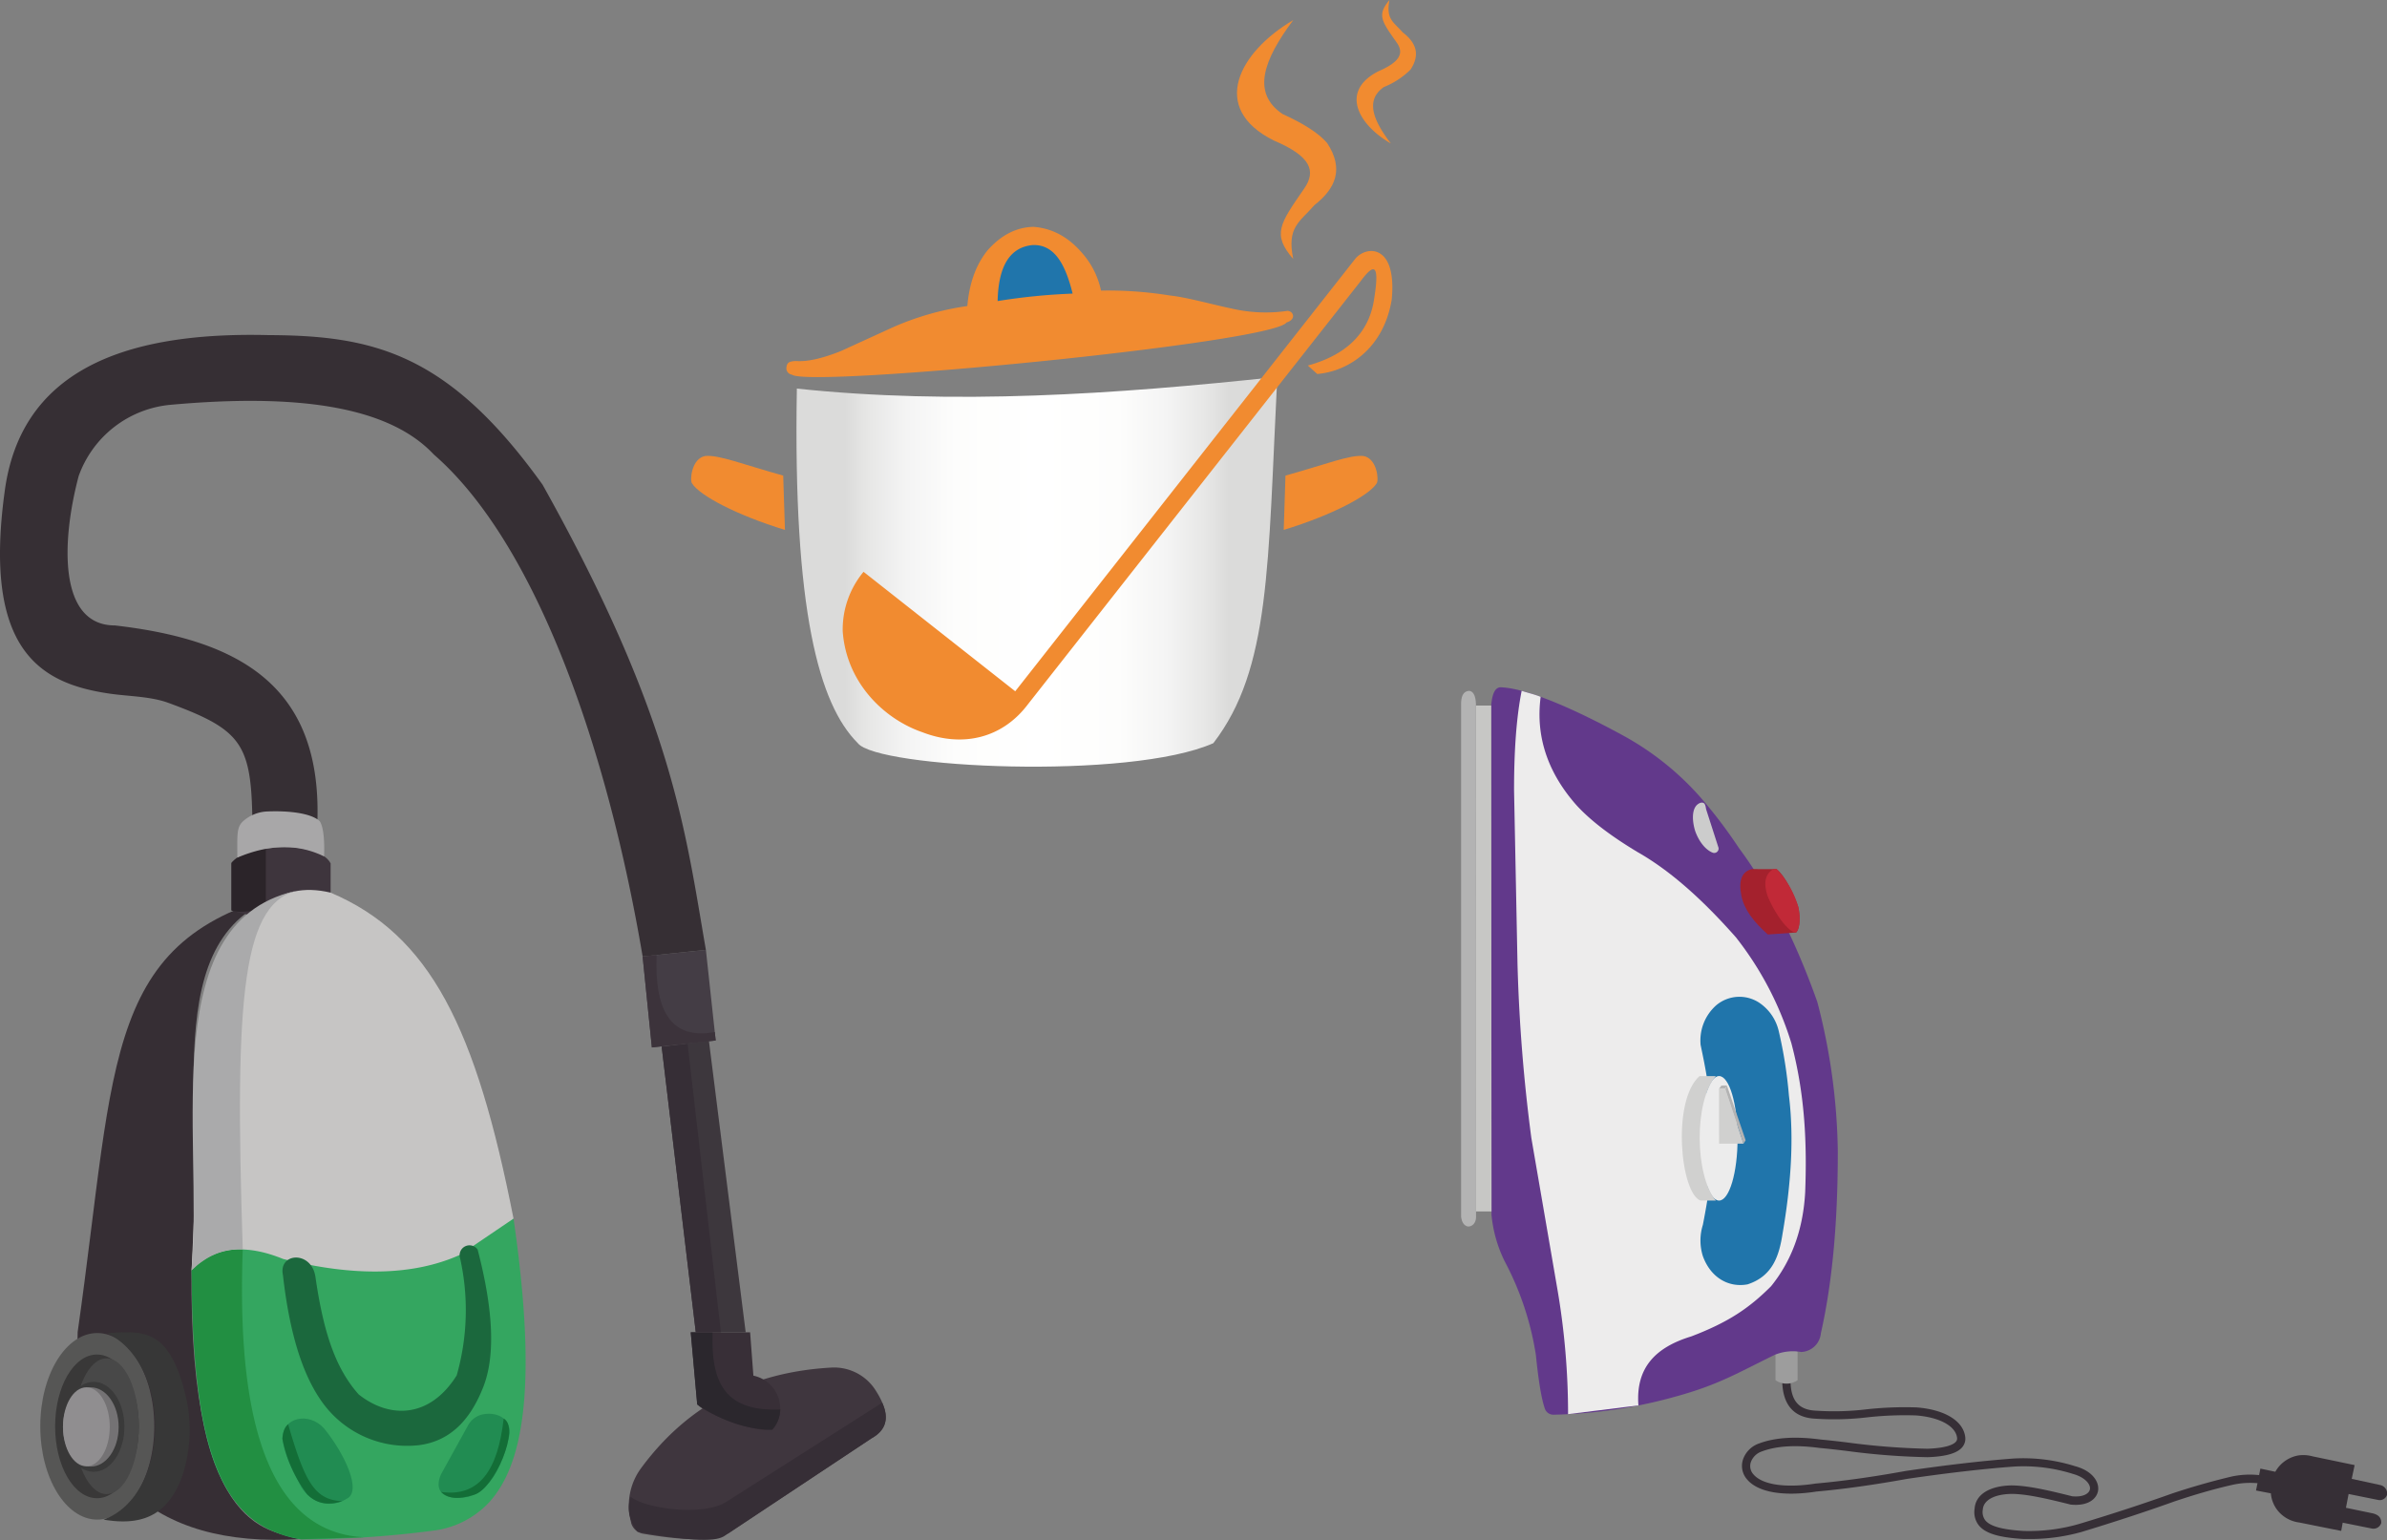 <svg id="Camada_1" data-name="Camada 1" xmlns="http://www.w3.org/2000/svg" xmlns:xlink="http://www.w3.org/1999/xlink" viewBox="0 0 545.24 351.81"><rect x="0" y="0" width="545.24" height="351.81" fill="#808080" stroke="none"/><defs><style>.cls-1{fill:none;stroke:#5f2d17;stroke-miterlimit:10;}.cls-2{fill:#362f36;}.cls-3{fill:#9d9d9d;}.cls-4{fill:#62398b;}.cls-5{fill:#edecec;}.cls-6{fill:#2075ab;}.cls-7{fill:#c7c7c5;}.cls-8{fill:#b3b3b3;}.cls-9{fill:#ccc;}.cls-10{fill:#a4212d;}.cls-11{fill:#c12937;}.cls-12{fill:#ececec;}.cls-13{fill:#d0d0cf;}.cls-14{fill:url(#Gradiente_sem_nome_265);}.cls-15{fill:#f18b30;}.cls-16{fill:#362e34;}.cls-17{fill:#565655;}.cls-18{fill:#393838;}.cls-19{fill:#484848;}.cls-20{fill:#3a3a3a;}.cls-21{fill:#3e353d;}.cls-22{fill:#c6c5c4;}.cls-23{fill:#3f363e;}.cls-24{fill:#362e36;}.cls-25{fill:#382f37;}.cls-26{fill:#2b272d;}.cls-27{fill:#3d373d;}.cls-28{fill:#443d45;}.cls-29{fill:#3c333b;}.cls-30{fill:#362f34;}.cls-31{fill:#2b2429;}.cls-32{fill:#a8a7a8;}.cls-33{fill:#34a660;}.cls-34{fill:#228f42;}.cls-35{fill:#aaaaab;}.cls-36{fill:#1b683d;}.cls-37{fill:#218c52;}.cls-38{fill:#136e37;}.cls-39{fill:#747274;}.cls-40{fill:#908e90;}.cls-41{fill:#373737;}</style><linearGradient id="Gradiente_sem_nome_265" x1="210.3" y1="142.36" x2="320.13" y2="142.36" gradientUnits="userSpaceOnUse"><stop offset="0.1" stop-color="#dbdbda"/><stop offset="0.15" stop-color="#e7e7e6"/><stop offset="0.23" stop-color="#f4f4f4"/><stop offset="0.33" stop-color="#fdfdfc"/><stop offset="0.51" stop-color="#fff"/><stop offset="0.67" stop-color="#fdfdfc"/><stop offset="0.77" stop-color="#f4f4f4"/><stop offset="0.85" stop-color="#e7e7e6"/><stop offset="0.9" stop-color="#dbdbda"/></linearGradient></defs><title>serviços</title><path class="cls-1" d="M466.88,167.36" transform="translate(-28.37 -11.72)"/><path class="cls-2" d="M491,363.27h-.52c-5.55-.34-8.55-1.25-10.07-3.06a4.86,4.86,0,0,1-1-3.83c.2-3.22,3.33-5.23,8.37-5.34,3.8,0,8.95,1.23,13.91,2.48,2.52.25,3.88-.62,4.06-1.59.21-1.14-1.11-2.77-3.95-3.54a37.4,37.4,0,0,0-13.46-1.65c-6.9.51-15.09,1.45-24.32,2.8-7.7,1.39-14.49,2.34-20.73,2.9-7.58,1.18-13.38.17-15.85-2.77a4.67,4.67,0,0,1-.89-4.68,5.91,5.91,0,0,1,3.65-3.54c3.62-1.36,8.36-1.66,14.05-.89,1.86.17,4,.41,6.24.69a162.48,162.48,0,0,0,18.15,1.41c4.55-.16,6-1.05,6.47-1.57a1.09,1.09,0,0,0,.3-.89c-.29-2.71-4-4.74-9.4-5.15a78.15,78.15,0,0,0-11.14.44,64.61,64.61,0,0,1-11.77.31c-4.9-.2-7.48-3.05-7.63-8.46l1.89,0c.12,4.42,1.93,6.47,5.87,6.63a62.31,62.31,0,0,0,11.47-.31,80.25,80.25,0,0,1,11.43-.44c6.5.49,10.76,3.11,11.15,6.85a3,3,0,0,1-.76,2.32c-1.19,1.34-3.76,2.06-7.85,2.2a160.54,160.54,0,0,1-18.4-1.42c-2.26-.27-4.34-.52-6.22-.68-5.44-.74-9.86-.48-13.19.77a4.05,4.05,0,0,0-2.53,2.38,2.8,2.8,0,0,0,.55,2.86c2,2.39,7.31,3.19,14.18,2.12,6.24-.56,13-1.5,20.66-2.89,9.3-1.36,17.54-2.31,24.52-2.83a39.56,39.56,0,0,1,14.1,1.74c4.11,1.1,5.62,3.72,5.26,5.68-.31,1.69-2.14,3.52-6.24,3.1-5-1.25-10-2.45-13.56-2.44-3.93.08-6.38,1.43-6.52,3.61a3.11,3.11,0,0,0,.6,2.46c1.13,1.34,3.89,2.1,8.7,2.39a41.29,41.29,0,0,0,12.64-1.58c7.55-2.27,14.69-4.61,21.24-6.95,4.54-1.52,9-2.78,13.49-3.86a19.89,19.89,0,0,1,6.56-.35l-.31,1.85a18.54,18.54,0,0,0-5.86.35c-4.44,1-8.79,2.29-13.27,3.79-6.55,2.35-13.73,4.7-21.3,7A43.66,43.66,0,0,1,491,363.27Z" transform="translate(-28.37 -11.72)"/><path class="cls-3" d="M433.93,321.14V327a4.42,4.42,0,0,0,5.05,0v-6.47c-2.37-3.22-4.25-3.68-5.28.77" transform="translate(-28.37 -11.72)"/><path class="cls-4" d="M433.69,321.24a10.91,10.91,0,0,1,6.1-.68,4.69,4.69,0,0,0,4.5-4.25c2.77-12.26,3.89-26.38,3.87-41.8a141.37,141.37,0,0,0-4.68-33.92c-4.93-13.88-10.86-25.69-17.92-35.17a111.45,111.45,0,0,0-8.8-11.6,65.13,65.13,0,0,0-17.95-14.25c-10-5.44-21.07-10.5-27.45-10.84-1.33-.15-2.14,1.19-2.37,4.16l.07,116.34a30.36,30.36,0,0,0,3,10.59,67.73,67.73,0,0,1,7.14,21.45c.58,5.79,1.26,10,2.05,12.24a2.06,2.06,0,0,0,2,1.38,112.24,112.24,0,0,0,28.16-4.23C421,328,425.34,325.32,433.69,321.24Z" transform="translate(-28.37 -11.72)"/><path class="cls-5" d="M380.29,170.9c-1.29,9.74,2.17,17.94,8.13,24.7,3.35,3.69,8.19,7.27,14,10.76,7.82,4.44,15.26,11.31,22.48,19.49A74.3,74.3,0,0,1,437.55,250c3.18,12,3.57,23.18,3.16,34.08-.49,8.88-3.28,15.87-7.79,21.46-5,5-9.75,8.23-18.23,11.46-8.05,2.46-12.74,7.05-12.07,15.76l-16.07,2a168.54,168.54,0,0,0-2.39-28.25l-6-34.84A380.09,380.09,0,0,1,375,232l-.79-39.77c0-8.58.48-16.38,1.74-22.7C377.42,170,378.93,170.35,380.29,170.9Z" transform="translate(-28.37 -11.72)"/><path class="cls-6" d="M418.19,257.45c-.43-2.58-.91-4.86-1.36-7a10.73,10.73,0,0,1,3.55-9.08,8.22,8.22,0,0,1,9.78-.63,10.71,10.71,0,0,1,4.5,6.47A101.89,101.89,0,0,1,437,262c1.2,9.8.46,20.4-1.45,31.49-.78,5.08-2.26,9.75-8,11.62-4.19.79-8.38-1.4-10.21-6.44a11.9,11.9,0,0,1,0-7.15c.35-1.79.69-3.62,1-5.54Z" transform="translate(-28.37 -11.72)"/><polygon class="cls-7" points="340.62 161.17 337.14 161.17 337.13 276.74 340.69 276.74 340.62 161.17"/><path class="cls-8" d="M365.51,172.89c0-1.49-.28-3.25-1.58-3.36-1.37.09-1.88,1.33-1.81,3.36V289.68c.16,1.45.82,2,1.41,2.19,1.08.2,2-.8,2-2.09Z" transform="translate(-28.37 -11.72)"/><path class="cls-9" d="M416.82,195.1c-2.36.79-1.87,4.6-1.18,6.62,1,2.64,2.56,4.27,4,4.8a1,1,0,0,0,1.27-1.16l-2.83-8.79C417.9,195.41,417.71,194.94,416.82,195.1Z" transform="translate(-28.37 -11.72)"/><path class="cls-10" d="M428.53,210.25c-2.22.55-3.09,2.48-2.41,6,.62,3.21,2.81,6.05,6.07,8.94l6.47-.46c1-1,.9-4.12.48-5.79-1-3.08-3.13-7.26-4.95-8.68Z" transform="translate(-28.37 -11.72)"/><path class="cls-11" d="M434.19,210.24h-.74c-2.12,1.3-2.14,3.5-1.38,6,1.66,4.22,5,8.71,6.59,8.45.82-1.09,1-3,.48-5.79A21.57,21.57,0,0,0,434.19,210.24Z" transform="translate(-28.37 -11.72)"/><ellipse class="cls-12" cx="392.67" cy="260.03" rx="4.23" ry="14.22"/><path class="cls-13" d="M420.3,257.54h-3.73c-6.37,5.61-4.36,26.83.24,28.43h3.5C415.52,280.38,415.25,263.34,420.3,257.54Z" transform="translate(-28.37 -11.72)"/><polygon class="cls-8" points="392.66 248.7 393.21 247.97 394.46 247.96 394.06 248.7 392.66 248.7"/><polygon class="cls-13" points="392.67 261.25 392.66 248.7 394.06 248.7 398.25 261.25 392.67 261.25"/><polygon class="cls-8" points="398.74 260.47 398.25 261.25 394.1 248.8 394.46 247.96 398.74 260.47"/><path class="cls-2" d="M543.69,352.2l1-5,3.41.72a7.54,7.54,0,0,1,5.26-3.73,8,8,0,0,1,3.26.21l9.6,2-.67,3.14,6.55,1.42a2,2,0,0,1,1.53,2.2,1.76,1.76,0,0,1-2.1,1.19L564.84,353l-.61,3.15,6.21,1.29c1.25.34,1.9,1,1.85,2.19a1.85,1.85,0,0,1-2.19,1.25l-6.61-1.33-.34,1.88-9.58-1.92a7.55,7.55,0,0,1-3.69-1.52,7.23,7.23,0,0,1-2.8-5.14Z" transform="translate(-28.37 -11.72)"/><path class="cls-14" d="M210.39,100.49c-.89,50.76,5.06,72.16,13.93,81,4.36,5.67,62,8.5,81.2,0,13.08-17,12.43-40.49,14.61-83.68C282.82,101.83,246.28,104.26,210.39,100.49Z" transform="translate(-28.37 -11.72)"/><path class="cls-15" d="M225.62,142.34l34.65,27.29L338,70.76c2.59-3,9.51-3.23,8.26,9.45-1.89,11.27-10.05,16.37-17,16.94l-2.16-1.93C336.74,92.59,341.24,87,342.25,80c1.49-9.15-.55-7.45-3.12-4l-75.91,96.54c-6,8-15.18,9.91-24.12,6.46-8.78-3-17.44-11.33-18.24-23.14A20.63,20.63,0,0,1,225.62,142.34Z" transform="translate(-28.37 -11.72)"/><path class="cls-15" d="M207.27,120.36l.4,12.41c-11-3.37-19.5-7.84-21.24-10.65-.52-.74-.09-5.64,3-6.23C192.52,115.55,198.16,117.84,207.27,120.36Z" transform="translate(-28.37 -11.72)"/><path class="cls-15" d="M322,120.36l-.4,12.41c11-3.37,19.51-7.84,21.24-10.65.52-.74.09-5.64-3-6.23C336.72,115.55,331.09,117.84,322,120.36Z" transform="translate(-28.37 -11.72)"/><path class="cls-15" d="M208,95.68c.15-.94.34-1.45,2.25-1.49,2.43.18,5.76-.5,10.23-2.29L232,86.63a64.38,64.38,0,0,1,17.33-5c.42-4.86,1.78-9.21,4.63-12.74,3.18-3.58,6.68-5.27,10.49-5.35,4.7.36,8.33,2.68,11.29,6.2a18.71,18.71,0,0,1,4.12,8.36,88.3,88.3,0,0,1,15.67,1.11c4.15.44,9.68,2.09,15.25,3.22a34.19,34.19,0,0,0,11.68.3c1.46.08,2,2-.21,2.64-3,4.71-109.14,15-113,11.93A1.47,1.47,0,0,1,208,95.68Z" transform="translate(-28.37 -11.72)"/><path class="cls-6" d="M256.25,80.49c.17-8.13,2.89-12.31,8-12.79,5-.19,7.48,4.42,9.13,11.09A140.25,140.25,0,0,0,256.25,80.49Z" transform="translate(-28.37 -11.72)"/><path class="cls-15" d="M323.77,16.31c-12.39,7.31-19.27,20.13-4.41,27.52,8.33,3.53,9.77,6.88,6.89,11-5.57,8.07-7.35,10.41-2.48,16.05-1.51-7.31,1.46-8.4,4.85-12.31,4.84-3.79,6.79-8.27,2.89-14.19-2.16-2.49-5.82-4.63-10.19-6.62C314.31,33,316.83,25.61,323.77,16.31Z" transform="translate(-28.37 -11.72)"/><path class="cls-15" d="M346.08,44.5c-7.5-4.32-11.72-12-2.81-16.52,5-2.17,5.84-4.19,4.08-6.62-3.4-4.82-4.49-6.22-1.59-9.64-.86,4.41.93,5,3,7.38,2.94,2.24,4.14,4.93,1.82,8.5a18.2,18.2,0,0,1-6.1,4C340.29,34.52,341.85,39,346.08,44.5Z" transform="translate(-28.37 -11.72)"/><path class="cls-16" d="M97.11,215c-45.51,9.76-42,37.77-51,101-1.2,31.53,16.55,49.57,51,47.27-5.74-2.17-25.53.95-25-61.44C75.54,261.88,63.07,221.86,97.11,215Z" transform="translate(-28.37 -11.72)"/><ellipse class="cls-17" cx="22.22" cy="325.82" rx="13.02" ry="21.31"/><ellipse class="cls-18" cx="22.15" cy="325.83" rx="9.56" ry="16.41"/><ellipse class="cls-19" cx="24.35" cy="325.8" rx="7.36" ry="15.5"/><ellipse class="cls-20" cx="21.4" cy="325.93" rx="7.02" ry="10.28"/><path class="cls-21" d="M81.24,219.68V208.93c3.59-4.45,19.8-5.34,22.65,0v6.64Q94.74,224.06,81.24,219.68Z" transform="translate(-28.37 -11.72)"/><path class="cls-22" d="M72.15,301.89c31,20.13,57.49,23.74,73.52-11.8-8.55-43.54-19-64.79-41.78-74.46C79.18,209.74,74.3,246.74,72.15,301.89Z" transform="translate(-28.37 -11.72)"/><path class="cls-23" d="M172.52,359.57a3.43,3.43,0,0,0,2.68,2.49c11.72,2,17.42,1.48,20-.36l32.28-21.43c3.66-2,4.57-5.34.77-11.15a11.24,11.24,0,0,0-9.95-5c-18.06,1-32.72,8.33-43.51,23a14.41,14.41,0,0,0-2.27,12.34Z" transform="translate(-28.37 -11.72)"/><path class="cls-24" d="M172.45,353.63c3,2.64,16.48,4.61,21.84,1.15l35.59-22.63c1.71,3.67.7,6.3-2.43,8.12l-33.17,22c-1.52,1.32-4.87,2.1-20.33-.67C172.23,359.18,171.41,356.61,172.45,353.63Z" transform="translate(-28.37 -11.72)"/><path class="cls-25" d="M187.64,332.54c2,2.24,13.68,6.65,17.16,5.76,3.66-4,1.56-11.06-4.34-12.34l-.75-9.9H186.15Z" transform="translate(-28.37 -11.72)"/><path class="cls-26" d="M186.15,316.06h5c-.41,11.46,2.78,18.17,15.44,17.63a7,7,0,0,1-1.81,4.61c-5.43.12-11.9-2.08-17.16-5.76Z" transform="translate(-28.37 -11.72)"/><polygon class="cls-27" points="151.14 239.1 161.92 237.68 170.33 304.34 158.93 304.34 151.14 239.1"/><polygon class="cls-24" points="164.67 304.34 157.06 238.44 151.14 239.1 158.93 304.34 164.67 304.34"/><polygon class="cls-28" points="146.79 218.49 161.24 216.99 163.48 237.68 148.9 239.24 146.79 218.49"/><path class="cls-29" d="M178.35,229.88c-.48,12.35,3,19.47,13.29,17.6l.21,1.92L177.27,251l-2.11-20.75Z" transform="translate(-28.37 -11.72)"/><path class="cls-30" d="M86,198.18l14.88.74c.82-30.65-18-41.07-46.26-44.33-13,0-12.21-19.33-8.28-34.12a24.66,24.66,0,0,1,21.21-16.3c27.53-2.46,49.19-.07,59.9,11.36C151,136,167.23,183.26,175.16,230.21l14.45-1.5c-4.76-27.51-7.52-53-37.3-106.26-21.56-30.11-38.72-34.09-62.66-34.18-34-.84-56.67,8.74-60.22,35.8-5,36.62,8.49,43.89,24.14,46.12,4.28.61,9.2.6,13.27,2.09C83.16,178.27,85.68,181.43,86,198.18Z" transform="translate(-28.37 -11.72)"/><path class="cls-31" d="M89.1,205.44v14.25c-2.88-.25-5.62.82-7.86,0V208.81C82.85,206.88,85.8,205.92,89.1,205.44Z" transform="translate(-28.37 -11.72)"/><path class="cls-32" d="M82.58,207.63c0-5.27-.2-6.91,1.32-8.32a8.85,8.85,0,0,1,5.71-2.23c4.28-.17,9.55.28,11.7,2.13.8.9,1.25,3.75,1.09,8.14C96.61,204.54,90.11,204.43,82.58,207.63Z" transform="translate(-28.37 -11.72)"/><path class="cls-33" d="M72.15,301.89c5.22-5.41,12.25-6.1,20.89-2.58,16.14,4.06,29.69,3.87,40.42-.95l12.21-8.27c5.68,39.23,2,56.44-5.55,64.79a20.94,20.94,0,0,1-12.81,6.49,231.84,231.84,0,0,1-30.2,2C74.32,359.53,72.83,333.08,72.15,301.89Z" transform="translate(-28.37 -11.72)"/><path class="cls-34" d="M111.62,362.88c-25.5-1.18-28.88-35.81-27.8-65.73a14.91,14.91,0,0,0-11.67,4.74c0,51.07,11.75,59,25,61.44Z" transform="translate(-28.37 -11.72)"/><path class="cls-35" d="M97.11,215c-13.43,2.23-15.19,23.8-13.29,82.13-4.84-.23-8.52,1.74-11.67,4.74C74.8,270.66,63.71,221.17,97.11,215Z" transform="translate(-28.37 -11.72)"/><path class="cls-36" d="M93,303c-1.09-5.18,6.57-5.67,7.43.45,1.8,12.43,4.5,20.78,9.87,26.8,6.9,5.49,16.12,5.63,22.39-4.34a54.48,54.48,0,0,0,.78-26.75,2.26,2.26,0,0,1,4-2c3.79,14.51,4,24.94,1.12,31.82-2.9,7.15-7.4,11.93-14.47,12.86a23.85,23.85,0,0,1-22.19-9.87C98.29,326.88,94.75,318.46,93,303Z" transform="translate(-28.37 -11.72)"/><path class="cls-37" d="M92.88,340.41c0-5,6.06-6.24,9.52-2.38,4.66,5.71,8.75,14.38,5.15,16.07-4.14,2.57-8.81.55-10.71-3.32C95.05,347.38,93.34,344,92.88,340.41Z" transform="translate(-28.37 -11.72)"/><path class="cls-38" d="M92.88,340.41c.13-1.93.71-2.84,1.31-3.33,3.8,13.09,6,17.27,12.34,17.56-3.08,1-5.81.67-8-1.58A30.93,30.93,0,0,1,92.88,340.41Z" transform="translate(-28.37 -11.72)"/><path class="cls-37" d="M129.12,348.48c-1.43,3.21-.24,5.83,5,5.34a8,8,0,0,0,4.66-2c2.77-2.55,4.79-6.69,6-12.57.33-3.86-3.62-5.28-6.77-4.26a5,5,0,0,0-2.76,2.39Z" transform="translate(-28.37 -11.72)"/><path class="cls-38" d="M129.11,352.53c8.73,1.24,13-5,14.31-16.76,3.89,2.11-2.16,16.1-6.74,17.4C132.84,354.43,130.55,353.94,129.11,352.53Z" transform="translate(-28.37 -11.72)"/><ellipse class="cls-39" cx="20.74" cy="325.97" rx="6.36" ry="9.05"/><ellipse class="cls-40" cx="19.73" cy="325.93" rx="5.34" ry="9.02"/><path class="cls-41" d="M52.83,316.23c15.25,7.43,14.24,37.26-.82,42.62,7.94,1.35,14.79-.22,18.19-10.59a33.42,33.42,0,0,0,.3-18.78C66.67,314.73,60.63,315.9,52.83,316.23Z" transform="translate(-28.37 -11.72)"/></svg>